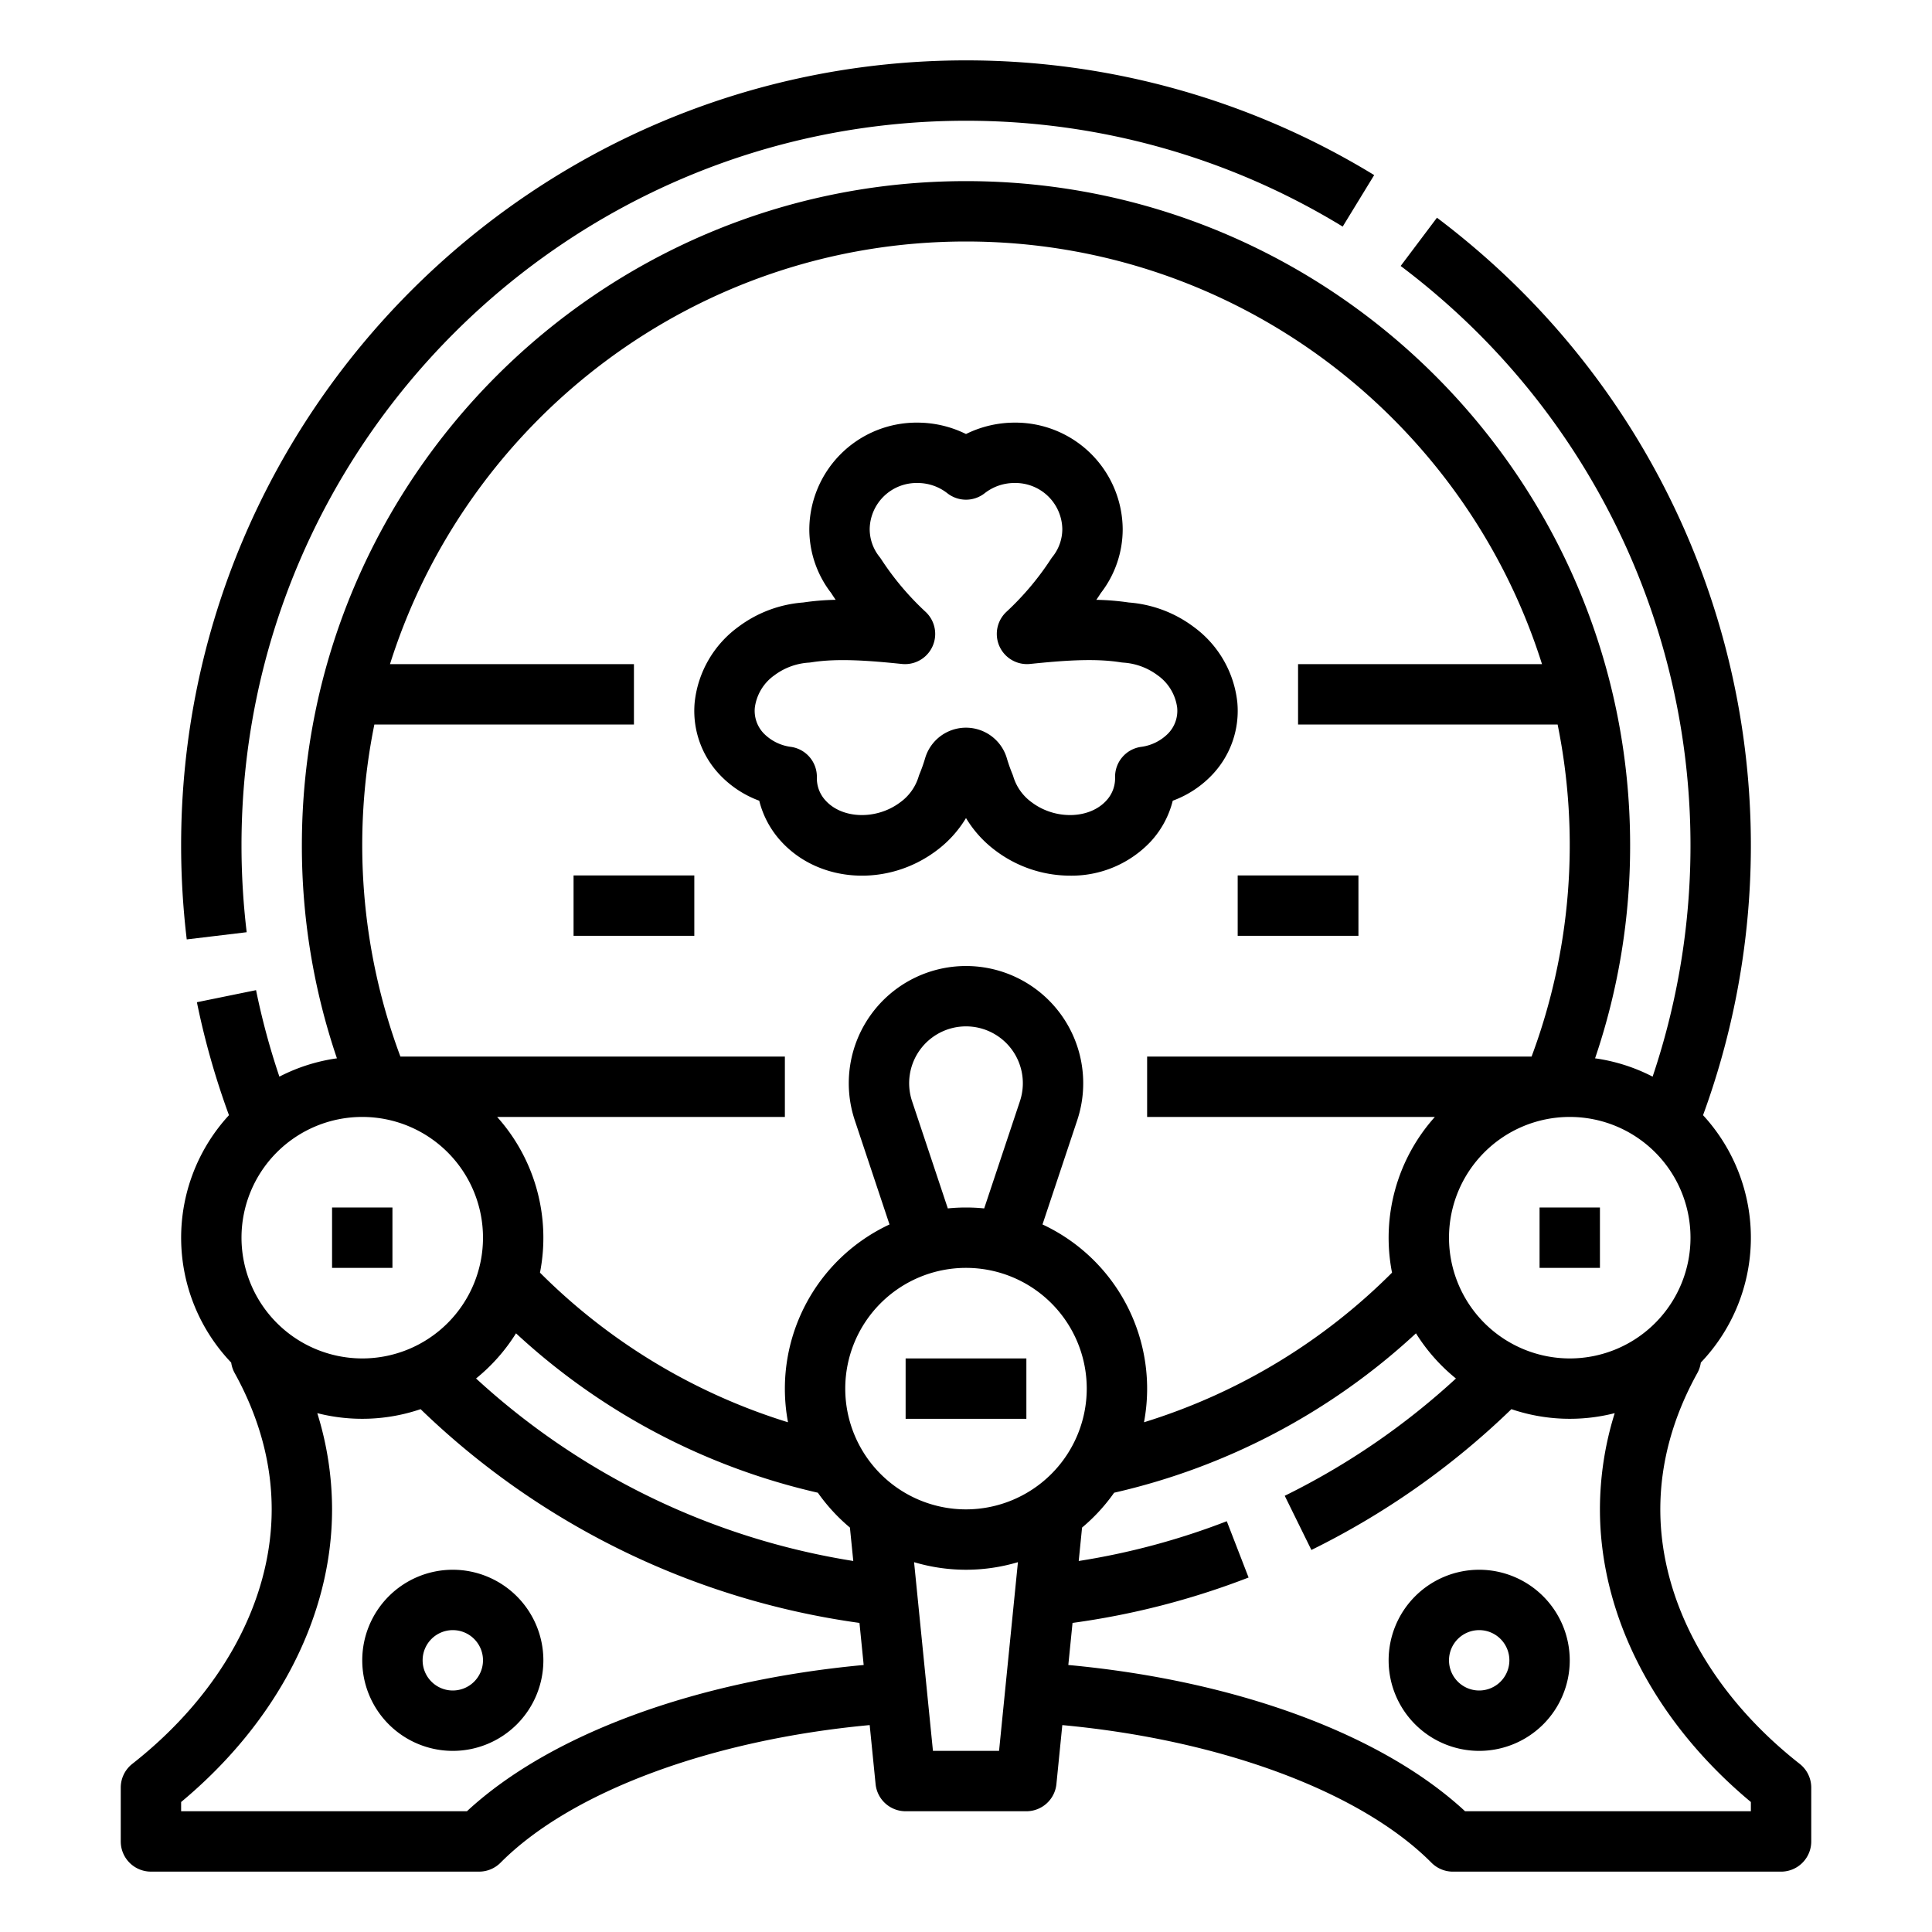 <?xml version="1.0" encoding="UTF-8"?>
<svg xmlns="http://www.w3.org/2000/svg" id="Line" width="512" height="512" viewBox="0 0 512 512"><g><path d="M201.209,212.2a24.826,24.826,0,0,0,5.868,10.851c10.142,11.012,28.177,12.067,41.061,2.4a30.06,30.06,0,0,0,7.862-8.66,30.094,30.094,0,0,0,7.863,8.661,32.9,32.9,0,0,0,19.7,6.606,28.822,28.822,0,0,0,21.361-9.01,24.826,24.826,0,0,0,5.868-10.851,27.426,27.426,0,0,0,10.616-7.047,24.561,24.561,0,0,0,6.487-19.095,28.479,28.479,0,0,0-11.571-19.934,32.733,32.733,0,0,0-17.193-6.455,66.417,66.417,0,0,0-8.589-.707q.624-.911,1.2-1.811a27.6,27.6,0,0,0,5.781-16.977A28.434,28.434,0,0,0,268.894,112,29.124,29.124,0,0,0,256,115.021,29.124,29.124,0,0,0,243.106,112a28.434,28.434,0,0,0-28.629,28.169,27.6,27.6,0,0,0,5.781,16.977q.576.9,1.2,1.811a66.4,66.4,0,0,0-8.589.707,32.733,32.733,0,0,0-17.193,6.455,28.479,28.479,0,0,0-11.571,19.934,24.561,24.561,0,0,0,6.487,19.1A27.43,27.43,0,0,0,201.209,212.2Zm-1.17-24.681a12.5,12.5,0,0,1,5.239-8.6,17,17,0,0,1,9.013-3.314c.25-.017.5-.044.747-.084,7.1-1.135,15.74-.407,23.984.438a8,8,0,0,0,6.257-13.822,74.516,74.516,0,0,1-11.713-13.878,7.534,7.534,0,0,0-.5-.7,11.772,11.772,0,0,1-2.589-7.385A12.42,12.42,0,0,1,243.106,128a12.761,12.761,0,0,1,7.958,2.721,8.009,8.009,0,0,0,9.872,0A12.761,12.761,0,0,1,268.894,128a12.42,12.42,0,0,1,12.629,12.169,11.772,11.772,0,0,1-2.589,7.385,7.534,7.534,0,0,0-.5.7,74.516,74.516,0,0,1-11.713,13.878,8,8,0,0,0,6.257,13.822c8.245-.845,16.888-1.574,23.984-.438.247.04.5.067.747.084a17,17,0,0,1,9.013,3.314,12.5,12.5,0,0,1,5.239,8.6,8.633,8.633,0,0,1-2.323,6.795,12.279,12.279,0,0,1-7.3,3.627,8,8,0,0,0-6.829,8.106,8.646,8.646,0,0,1-2.36,6.164c-4.491,4.877-13.507,5.082-19.687.446a13.064,13.064,0,0,1-4.884-6.729,8.259,8.259,0,0,0-.3-.847,42.627,42.627,0,0,1-1.519-4.344,11.29,11.29,0,0,0-21.531,0,42.454,42.454,0,0,1-1.518,4.343,8.259,8.259,0,0,0-.3.847,13.061,13.061,0,0,1-4.883,6.728c-6.178,4.636-15.2,4.435-19.688-.445a8.646,8.646,0,0,1-2.36-6.164,8,8,0,0,0-6.829-8.106,12.279,12.279,0,0,1-7.3-3.627A8.633,8.633,0,0,1,200.039,187.514Z"/><rect x="152" y="232" width="32" height="16"/><rect x="328" y="232" width="32" height="16"/><path d="M392,416a24,24,0,1,0,24,24A24.028,24.028,0,0,0,392,416Zm0,32a8,8,0,1,1,8-8A8.009,8.009,0,0,1,392,448Z"/><path d="M120,416a24,24,0,1,0,24,24A24.028,24.028,0,0,0,120,416Zm0,32a8,8,0,1,1,8-8A8.009,8.009,0,0,1,120,448Z"/><rect x="88" y="320" width="16" height="16"/><rect x="408" y="320" width="16" height="16"/><rect x="240" y="360" width="32" height="16"/><path d="M476.939,467.441C453.464,449.017,440,424.436,440,400c0-12.2,3.3-24.355,9.812-36.128a7.966,7.966,0,0,0,.923-2.776,47.917,47.917,0,0,0,.589-65.562,207.869,207.869,0,0,0-60.271-229.61q-.959-.821-1.925-1.627c-2.712-2.265-5.511-4.484-8.319-6.6l-9.618,12.787c2.593,1.95,5.177,4,7.684,6.092q.889.741,1.773,1.5a191.9,191.9,0,0,1,57.313,207.246,47.631,47.631,0,0,0-15.249-4.857A174.8,174.8,0,0,0,432,224c0-97.047-78.953-176-176-176S80,126.953,80,224a174.754,174.754,0,0,0,9.288,56.468,47.613,47.613,0,0,0-15.246,4.856A190.615,190.615,0,0,1,67.857,262.4L52.18,265.6a206.92,206.92,0,0,0,8.5,29.937,47.917,47.917,0,0,0,.589,65.562,7.966,7.966,0,0,0,.923,2.776C68.7,375.645,72,387.8,72,400c0,24.436-13.464,49.017-36.939,67.441A8,8,0,0,0,32,473.734V488a8,8,0,0,0,8,8h86.969a8,8,0,0,0,5.674-2.36c18.713-18.829,55.787-32.566,97.834-36.475L232.04,472.8A8,8,0,0,0,240,480h32a8,8,0,0,0,7.96-7.2l1.563-15.631c42.047,3.909,79.121,17.646,97.834,36.475a8,8,0,0,0,5.674,2.36H472a8,8,0,0,0,8-8V473.734A8,8,0,0,0,476.939,467.441ZM384,328a32,32,0,1,1,32,32A32.036,32.036,0,0,1,384,328ZM99.215,192H168V176H103.354C123.79,111.154,184.491,64,256,64s132.21,47.154,152.646,112H344v16h68.785a160.384,160.384,0,0,1-6.9,88H304v16h76.253A47.983,47.983,0,0,0,368.9,337.267a159.251,159.251,0,0,1-65.729,39.648,48.027,48.027,0,0,0-26.9-52.423l9.2-27.6a31.065,31.065,0,1,0-58.942,0l9.2,27.605a48.03,48.03,0,0,0-26.9,52.42A159.4,159.4,0,0,1,143.1,337.266,47.981,47.981,0,0,0,131.747,296H208V280H106.111a160.394,160.394,0,0,1-6.9-88ZM256,400a32,32,0,1,1,32-32A32.036,32.036,0,0,1,256,400Zm-29.872,13.676a192.341,192.341,0,0,1-99.966-48.363,48.345,48.345,0,0,0,10.587-11.969,175.005,175.005,0,0,0,79.989,42.24,48.417,48.417,0,0,0,8.5,9.239ZM64,328a32,32,0,1,1,32,32A32.036,32.036,0,0,1,64,328Zm177.709-36.173a15.064,15.064,0,1,1,28.582,0l-9.471,28.413Q258.443,320,256,320t-4.82.241ZM123.74,480H48v-2.447C73.472,456.338,88,428.267,88,400a85.711,85.711,0,0,0-3.915-25.5,48.107,48.107,0,0,0,27.377-1.058A208.364,208.364,0,0,0,227.769,430.09l1.115,11.15C184.4,445.365,145.777,459.58,123.74,480Zm123.5-16-5-50.01a48.111,48.111,0,0,0,27.522,0l-5,50.01ZM464,480H388.26c-22.037-20.42-60.655-34.635-105.144-38.76l1.115-11.15a206.612,206.612,0,0,0,46.658-12.031l-5.778-14.92a190.588,190.588,0,0,1-39.239,10.54l.885-8.856a48.344,48.344,0,0,0,8.5-9.238,174.837,174.837,0,0,0,79.99-42.24,48.4,48.4,0,0,0,10.591,11.972A192.188,192.188,0,0,1,340.468,396.4l7.064,14.356a208.273,208.273,0,0,0,53.007-37.313,48.114,48.114,0,0,0,27.376,1.057A85.711,85.711,0,0,0,424,400c0,28.267,14.528,56.338,40,77.553Z"/><path d="M65.375,247.046A194.012,194.012,0,0,1,64,224C64,118.131,150.131,32,256,32a191.314,191.314,0,0,1,99.828,28.049L364.172,46.4A207.318,207.318,0,0,0,256,16C141.309,16,48,109.309,48,224a210.226,210.226,0,0,0,1.488,24.954Z"/></g></svg>
